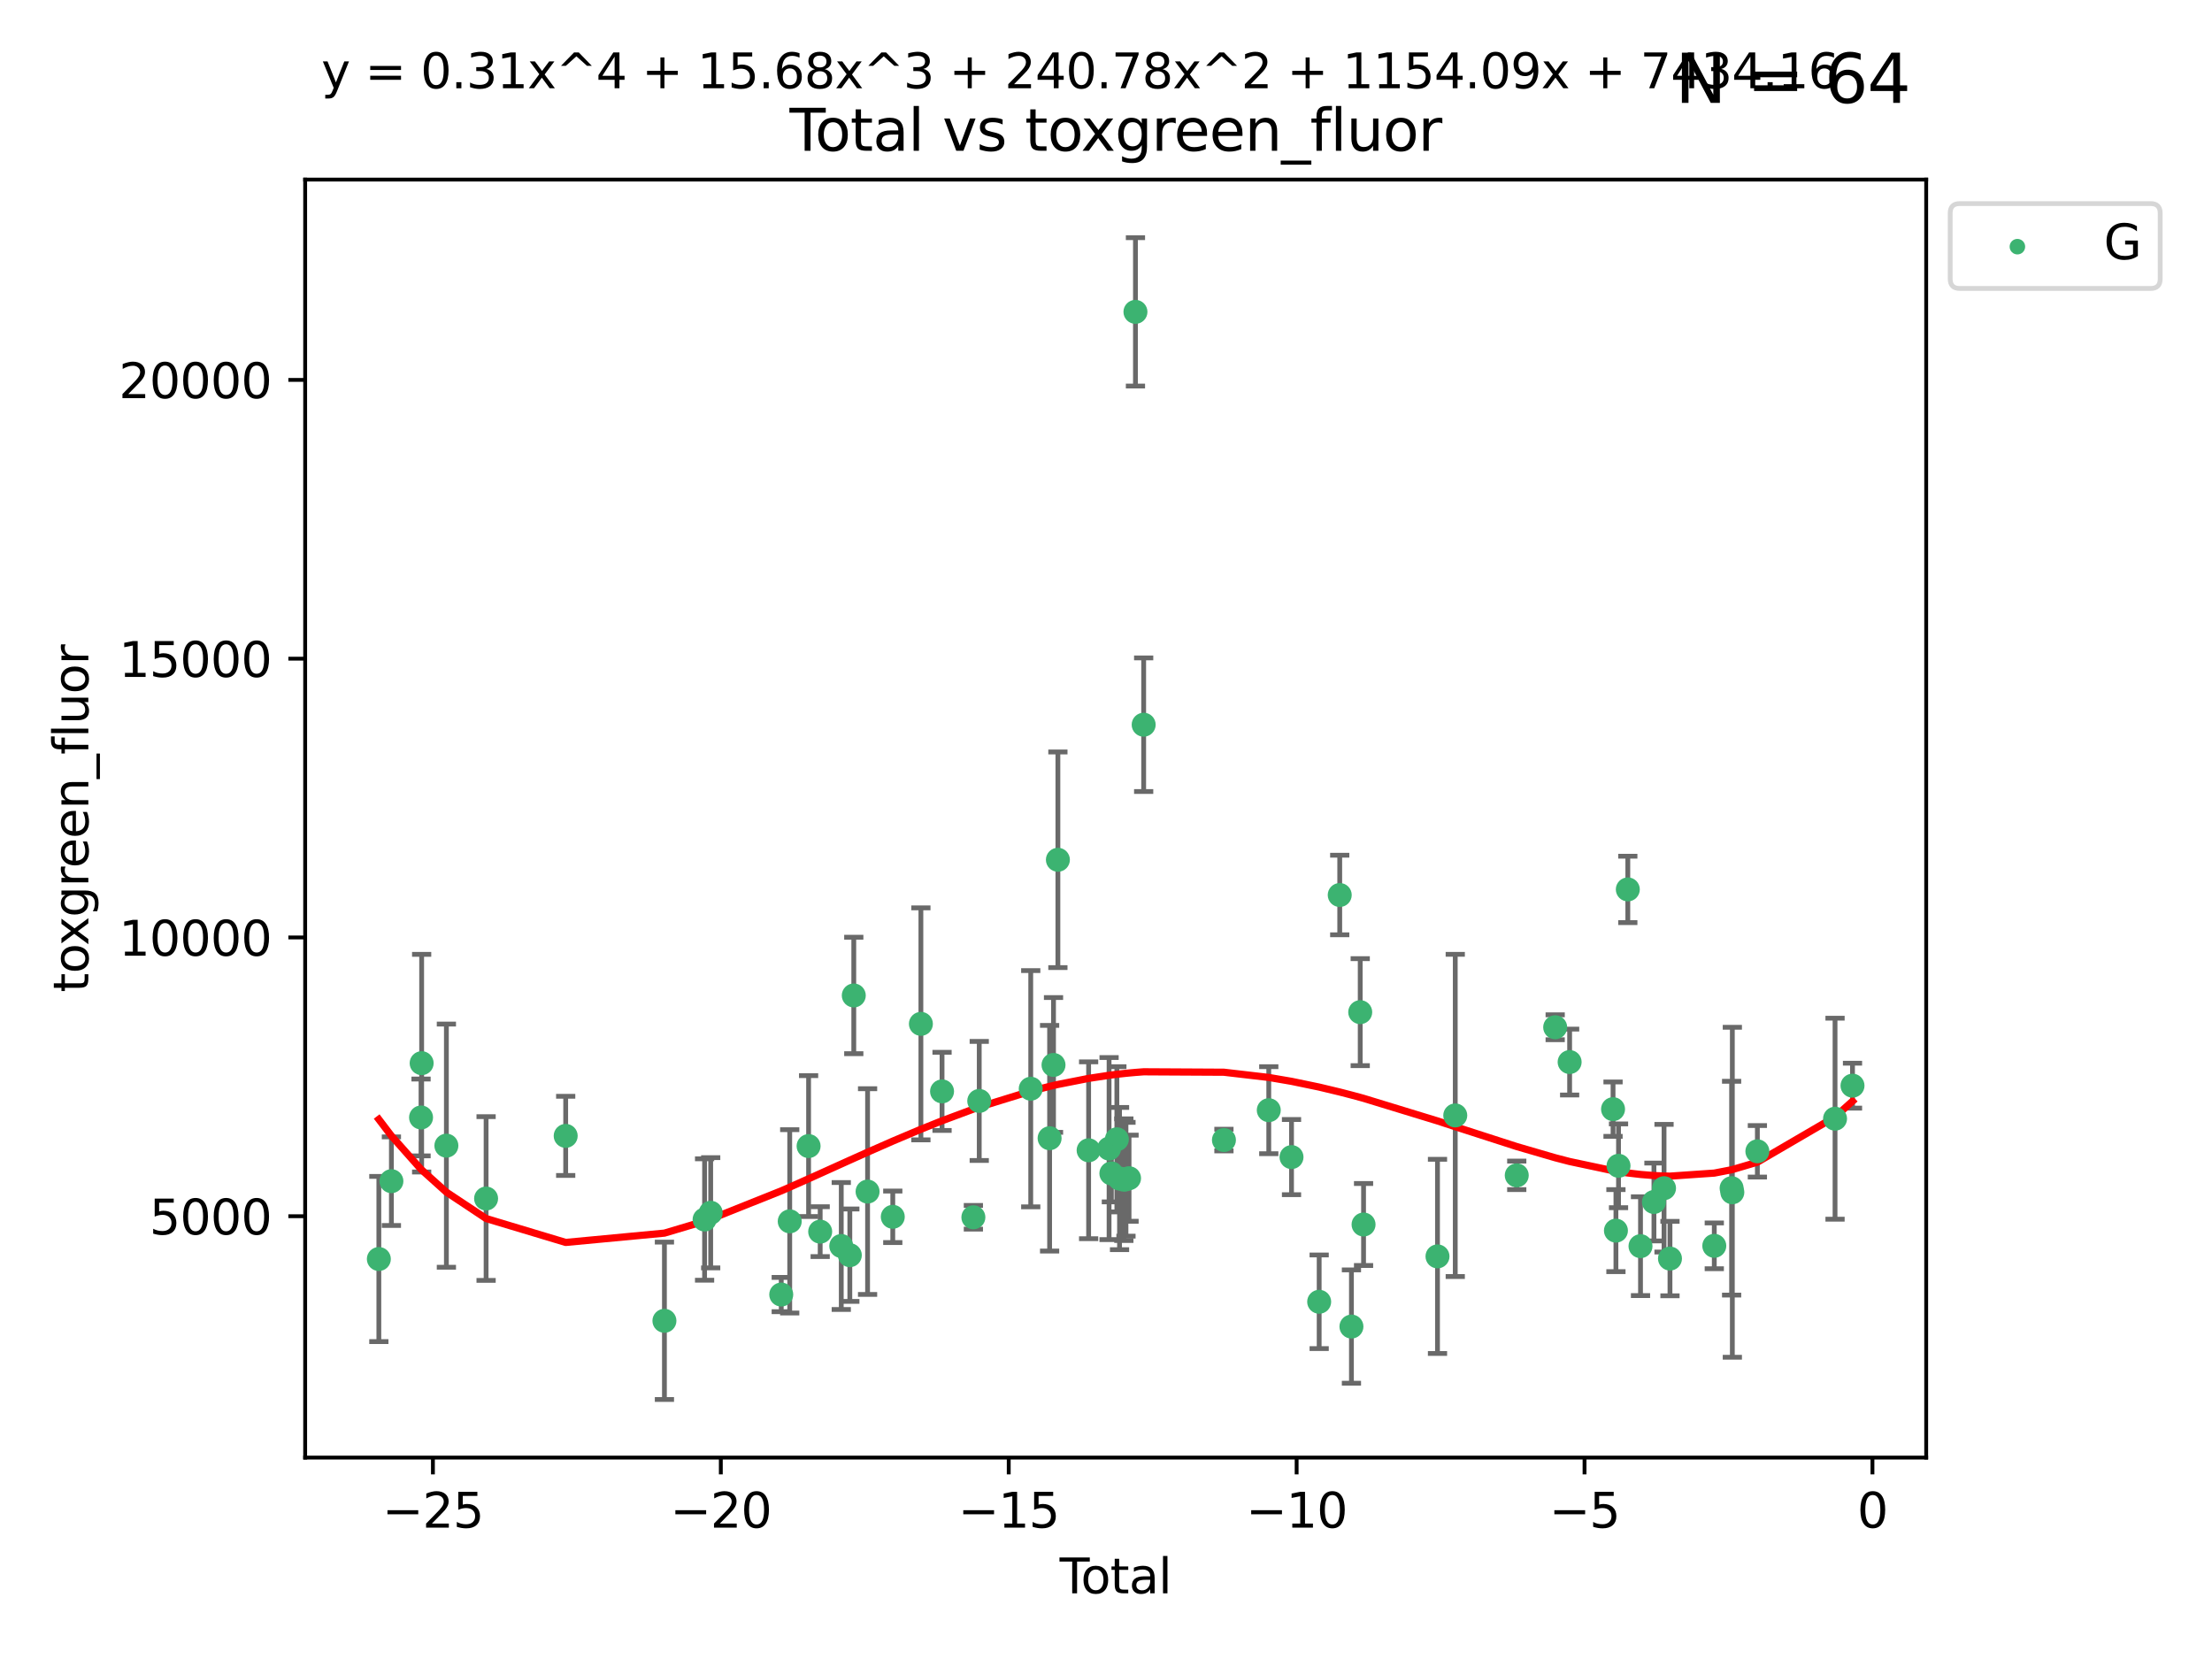 <?xml version="1.0" encoding="utf-8" standalone="no"?>
<!DOCTYPE svg PUBLIC "-//W3C//DTD SVG 1.1//EN"
  "http://www.w3.org/Graphics/SVG/1.1/DTD/svg11.dtd">
<svg xmlns:xlink="http://www.w3.org/1999/xlink" width="460.8pt" height="345.6pt" viewBox="0 0 460.8 345.6" xmlns="http://www.w3.org/2000/svg" version="1.1">
 <defs>
  <style type="text/css">*{stroke-linejoin: round; stroke-linecap: butt}</style>
 </defs>
 <g id="figure_1">
  <g id="patch_1">
   <path d="M 0 345.6 
L 460.8 345.6 
L 460.8 0 
L 0 0 
z
" style="fill: #ffffff"/>
  </g>
  <g id="axes_1">
   <g id="patch_2">
    <path d="M 63.571 303.64 
L 401.26 303.64 
L 401.26 37.411 
L 63.571 37.411 
z
" style="fill: #ffffff"/>
   </g>
   <g id="PathCollection_1">
    <defs>
     <path id="m72204c74e9" d="M 0 1.118 
C 0.297 1.118 0.581 1 0.791 0.791 
C 1 0.581 1.118 0.297 1.118 0 
C 1.118 -0.297 1 -0.581 0.791 -0.791 
C 0.581 -1 0.297 -1.118 0 -1.118 
C -0.297 -1.118 -0.581 -1 -0.791 -0.791 
C -1 -0.581 -1.118 -0.297 -1.118 0 
C -1.118 0.297 -1 0.581 -0.791 0.791 
C -0.581 1 -0.297 1.118 0 1.118 
z
" style="stroke: #3cb371"/>
    </defs>
    <g clip-path="url(#pb83f7b6098)">
     <use xlink:href="#m72204c74e9" x="78.921" y="262.275" style="fill: #3cb371; stroke: #3cb371"/>
     <use xlink:href="#m72204c74e9" x="81.536" y="246.059" style="fill: #3cb371; stroke: #3cb371"/>
     <use xlink:href="#m72204c74e9" x="87.712" y="232.789" style="fill: #3cb371; stroke: #3cb371"/>
     <use xlink:href="#m72204c74e9" x="87.837" y="221.478" style="fill: #3cb371; stroke: #3cb371"/>
     <use xlink:href="#m72204c74e9" x="92.99" y="238.659" style="fill: #3cb371; stroke: #3cb371"/>
     <use xlink:href="#m72204c74e9" x="101.262" y="249.676" style="fill: #3cb371; stroke: #3cb371"/>
     <use xlink:href="#m72204c74e9" x="117.843" y="236.625" style="fill: #3cb371; stroke: #3cb371"/>
     <use xlink:href="#m72204c74e9" x="138.412" y="275.148" style="fill: #3cb371; stroke: #3cb371"/>
     <use xlink:href="#m72204c74e9" x="146.778" y="254.048" style="fill: #3cb371; stroke: #3cb371"/>
     <use xlink:href="#m72204c74e9" x="148.05" y="252.641" style="fill: #3cb371; stroke: #3cb371"/>
     <use xlink:href="#m72204c74e9" x="162.747" y="269.678" style="fill: #3cb371; stroke: #3cb371"/>
     <use xlink:href="#m72204c74e9" x="164.514" y="254.428" style="fill: #3cb371; stroke: #3cb371"/>
     <use xlink:href="#m72204c74e9" x="168.445" y="238.748" style="fill: #3cb371; stroke: #3cb371"/>
     <use xlink:href="#m72204c74e9" x="170.859" y="256.574" style="fill: #3cb371; stroke: #3cb371"/>
     <use xlink:href="#m72204c74e9" x="175.251" y="259.566" style="fill: #3cb371; stroke: #3cb371"/>
     <use xlink:href="#m72204c74e9" x="177.034" y="261.478" style="fill: #3cb371; stroke: #3cb371"/>
     <use xlink:href="#m72204c74e9" x="177.858" y="207.373" style="fill: #3cb371; stroke: #3cb371"/>
     <use xlink:href="#m72204c74e9" x="180.732" y="248.227" style="fill: #3cb371; stroke: #3cb371"/>
     <use xlink:href="#m72204c74e9" x="185.982" y="253.484" style="fill: #3cb371; stroke: #3cb371"/>
     <use xlink:href="#m72204c74e9" x="191.84" y="213.288" style="fill: #3cb371; stroke: #3cb371"/>
     <use xlink:href="#m72204c74e9" x="196.246" y="227.355" style="fill: #3cb371; stroke: #3cb371"/>
     <use xlink:href="#m72204c74e9" x="202.772" y="253.586" style="fill: #3cb371; stroke: #3cb371"/>
     <use xlink:href="#m72204c74e9" x="203.995" y="229.346" style="fill: #3cb371; stroke: #3cb371"/>
     <use xlink:href="#m72204c74e9" x="214.722" y="226.801" style="fill: #3cb371; stroke: #3cb371"/>
     <use xlink:href="#m72204c74e9" x="218.653" y="237.114" style="fill: #3cb371; stroke: #3cb371"/>
     <use xlink:href="#m72204c74e9" x="219.467" y="221.848" style="fill: #3cb371; stroke: #3cb371"/>
     <use xlink:href="#m72204c74e9" x="220.379" y="179.107" style="fill: #3cb371; stroke: #3cb371"/>
     <use xlink:href="#m72204c74e9" x="226.78" y="239.626" style="fill: #3cb371; stroke: #3cb371"/>
     <use xlink:href="#m72204c74e9" x="231.041" y="239.271" style="fill: #3cb371; stroke: #3cb371"/>
     <use xlink:href="#m72204c74e9" x="231.519" y="244.445" style="fill: #3cb371; stroke: #3cb371"/>
     <use xlink:href="#m72204c74e9" x="232.663" y="237.336" style="fill: #3cb371; stroke: #3cb371"/>
     <use xlink:href="#m72204c74e9" x="233.22" y="245.516" style="fill: #3cb371; stroke: #3cb371"/>
     <use xlink:href="#m72204c74e9" x="234.118" y="245.747" style="fill: #3cb371; stroke: #3cb371"/>
     <use xlink:href="#m72204c74e9" x="234.56" y="245.659" style="fill: #3cb371; stroke: #3cb371"/>
     <use xlink:href="#m72204c74e9" x="235.201" y="245.441" style="fill: #3cb371; stroke: #3cb371"/>
     <use xlink:href="#m72204c74e9" x="236.535" y="64.967" style="fill: #3cb371; stroke: #3cb371"/>
     <use xlink:href="#m72204c74e9" x="238.247" y="150.97" style="fill: #3cb371; stroke: #3cb371"/>
     <use xlink:href="#m72204c74e9" x="254.968" y="237.492" style="fill: #3cb371; stroke: #3cb371"/>
     <use xlink:href="#m72204c74e9" x="264.308" y="231.271" style="fill: #3cb371; stroke: #3cb371"/>
     <use xlink:href="#m72204c74e9" x="269.046" y="241.044" style="fill: #3cb371; stroke: #3cb371"/>
     <use xlink:href="#m72204c74e9" x="274.807" y="271.184" style="fill: #3cb371; stroke: #3cb371"/>
     <use xlink:href="#m72204c74e9" x="279.09" y="186.447" style="fill: #3cb371; stroke: #3cb371"/>
     <use xlink:href="#m72204c74e9" x="281.529" y="276.348" style="fill: #3cb371; stroke: #3cb371"/>
     <use xlink:href="#m72204c74e9" x="283.359" y="210.849" style="fill: #3cb371; stroke: #3cb371"/>
     <use xlink:href="#m72204c74e9" x="284.054" y="255.088" style="fill: #3cb371; stroke: #3cb371"/>
     <use xlink:href="#m72204c74e9" x="299.457" y="261.727" style="fill: #3cb371; stroke: #3cb371"/>
     <use xlink:href="#m72204c74e9" x="303.157" y="232.364" style="fill: #3cb371; stroke: #3cb371"/>
     <use xlink:href="#m72204c74e9" x="315.967" y="244.846" style="fill: #3cb371; stroke: #3cb371"/>
     <use xlink:href="#m72204c74e9" x="323.973" y="213.997" style="fill: #3cb371; stroke: #3cb371"/>
     <use xlink:href="#m72204c74e9" x="326.983" y="221.245" style="fill: #3cb371; stroke: #3cb371"/>
     <use xlink:href="#m72204c74e9" x="336.027" y="231.055" style="fill: #3cb371; stroke: #3cb371"/>
     <use xlink:href="#m72204c74e9" x="336.628" y="256.363" style="fill: #3cb371; stroke: #3cb371"/>
     <use xlink:href="#m72204c74e9" x="337.168" y="242.857" style="fill: #3cb371; stroke: #3cb371"/>
     <use xlink:href="#m72204c74e9" x="339.103" y="185.281" style="fill: #3cb371; stroke: #3cb371"/>
     <use xlink:href="#m72204c74e9" x="341.748" y="259.599" style="fill: #3cb371; stroke: #3cb371"/>
     <use xlink:href="#m72204c74e9" x="344.547" y="250.396" style="fill: #3cb371; stroke: #3cb371"/>
     <use xlink:href="#m72204c74e9" x="346.649" y="247.523" style="fill: #3cb371; stroke: #3cb371"/>
     <use xlink:href="#m72204c74e9" x="347.887" y="262.184" style="fill: #3cb371; stroke: #3cb371"/>
     <use xlink:href="#m72204c74e9" x="357.117" y="259.531" style="fill: #3cb371; stroke: #3cb371"/>
     <use xlink:href="#m72204c74e9" x="360.727" y="247.521" style="fill: #3cb371; stroke: #3cb371"/>
     <use xlink:href="#m72204c74e9" x="360.878" y="248.374" style="fill: #3cb371; stroke: #3cb371"/>
     <use xlink:href="#m72204c74e9" x="366.094" y="239.839" style="fill: #3cb371; stroke: #3cb371"/>
     <use xlink:href="#m72204c74e9" x="382.273" y="233.046" style="fill: #3cb371; stroke: #3cb371"/>
     <use xlink:href="#m72204c74e9" x="385.911" y="226.164" style="fill: #3cb371; stroke: #3cb371"/>
    </g>
   </g>
   <g id="matplotlib.axis_1">
    <g id="xtick_1">
     <g id="line2d_1">
      <defs>
       <path id="m2185d78ae6" d="M 0 0 
L 0 3.5 
" style="stroke: #000000; stroke-width: 0.8"/>
      </defs>
      <g>
       <use xlink:href="#m2185d78ae6" x="90.184" y="303.64" style="stroke: #000000; stroke-width: 0.8"/>
      </g>
     </g>
     <g id="text_1">
      <!-- −25 -->
      <g transform="translate(79.632 318.238)scale(0.1 -0.1)">
       <defs>
        <path id="DejaVuSans-2212" d="M 678 2272 
L 4684 2272 
L 4684 1741 
L 678 1741 
L 678 2272 
z
" transform="scale(0.016)"/>
        <path id="DejaVuSans-32" d="M 1228 531 
L 3431 531 
L 3431 0 
L 469 0 
L 469 531 
Q 828 903 1448 1529 
Q 2069 2156 2228 2338 
Q 2531 2678 2651 2914 
Q 2772 3150 2772 3378 
Q 2772 3750 2511 3984 
Q 2250 4219 1831 4219 
Q 1534 4219 1204 4116 
Q 875 4013 500 3803 
L 500 4441 
Q 881 4594 1212 4672 
Q 1544 4750 1819 4750 
Q 2544 4750 2975 4387 
Q 3406 4025 3406 3419 
Q 3406 3131 3298 2873 
Q 3191 2616 2906 2266 
Q 2828 2175 2409 1742 
Q 1991 1309 1228 531 
z
" transform="scale(0.016)"/>
        <path id="DejaVuSans-35" d="M 691 4666 
L 3169 4666 
L 3169 4134 
L 1269 4134 
L 1269 2991 
Q 1406 3038 1543 3061 
Q 1681 3084 1819 3084 
Q 2600 3084 3056 2656 
Q 3513 2228 3513 1497 
Q 3513 744 3044 326 
Q 2575 -91 1722 -91 
Q 1428 -91 1123 -41 
Q 819 9 494 109 
L 494 744 
Q 775 591 1075 516 
Q 1375 441 1709 441 
Q 2250 441 2565 725 
Q 2881 1009 2881 1497 
Q 2881 1984 2565 2268 
Q 2250 2553 1709 2553 
Q 1456 2553 1204 2497 
Q 953 2441 691 2322 
L 691 4666 
z
" transform="scale(0.016)"/>
       </defs>
       <use xlink:href="#DejaVuSans-2212"/>
       <use xlink:href="#DejaVuSans-32" x="83.789"/>
       <use xlink:href="#DejaVuSans-35" x="147.412"/>
      </g>
     </g>
    </g>
    <g id="xtick_2">
     <g id="line2d_2">
      <g>
       <use xlink:href="#m2185d78ae6" x="150.16" y="303.64" style="stroke: #000000; stroke-width: 0.8"/>
      </g>
     </g>
     <g id="text_2">
      <!-- −20 -->
      <g transform="translate(139.608 318.238)scale(0.1 -0.1)">
       <defs>
        <path id="DejaVuSans-30" d="M 2034 4250 
Q 1547 4250 1301 3770 
Q 1056 3291 1056 2328 
Q 1056 1369 1301 889 
Q 1547 409 2034 409 
Q 2525 409 2770 889 
Q 3016 1369 3016 2328 
Q 3016 3291 2770 3770 
Q 2525 4250 2034 4250 
z
M 2034 4750 
Q 2819 4750 3233 4129 
Q 3647 3509 3647 2328 
Q 3647 1150 3233 529 
Q 2819 -91 2034 -91 
Q 1250 -91 836 529 
Q 422 1150 422 2328 
Q 422 3509 836 4129 
Q 1250 4750 2034 4750 
z
" transform="scale(0.016)"/>
       </defs>
       <use xlink:href="#DejaVuSans-2212"/>
       <use xlink:href="#DejaVuSans-32" x="83.789"/>
       <use xlink:href="#DejaVuSans-30" x="147.412"/>
      </g>
     </g>
    </g>
    <g id="xtick_3">
     <g id="line2d_3">
      <g>
       <use xlink:href="#m2185d78ae6" x="210.136" y="303.64" style="stroke: #000000; stroke-width: 0.8"/>
      </g>
     </g>
     <g id="text_3">
      <!-- −15 -->
      <g transform="translate(199.584 318.238)scale(0.1 -0.1)">
       <defs>
        <path id="DejaVuSans-31" d="M 794 531 
L 1825 531 
L 1825 4091 
L 703 3866 
L 703 4441 
L 1819 4666 
L 2450 4666 
L 2450 531 
L 3481 531 
L 3481 0 
L 794 0 
L 794 531 
z
" transform="scale(0.016)"/>
       </defs>
       <use xlink:href="#DejaVuSans-2212"/>
       <use xlink:href="#DejaVuSans-31" x="83.789"/>
       <use xlink:href="#DejaVuSans-35" x="147.412"/>
      </g>
     </g>
    </g>
    <g id="xtick_4">
     <g id="line2d_4">
      <g>
       <use xlink:href="#m2185d78ae6" x="270.112" y="303.64" style="stroke: #000000; stroke-width: 0.8"/>
      </g>
     </g>
     <g id="text_4">
      <!-- −10 -->
      <g transform="translate(259.56 318.238)scale(0.1 -0.1)">
       <use xlink:href="#DejaVuSans-2212"/>
       <use xlink:href="#DejaVuSans-31" x="83.789"/>
       <use xlink:href="#DejaVuSans-30" x="147.412"/>
      </g>
     </g>
    </g>
    <g id="xtick_5">
     <g id="line2d_5">
      <g>
       <use xlink:href="#m2185d78ae6" x="330.088" y="303.64" style="stroke: #000000; stroke-width: 0.8"/>
      </g>
     </g>
     <g id="text_5">
      <!-- −5 -->
      <g transform="translate(322.717 318.238)scale(0.1 -0.1)">
       <use xlink:href="#DejaVuSans-2212"/>
       <use xlink:href="#DejaVuSans-35" x="83.789"/>
      </g>
     </g>
    </g>
    <g id="xtick_6">
     <g id="line2d_6">
      <g>
       <use xlink:href="#m2185d78ae6" x="390.064" y="303.64" style="stroke: #000000; stroke-width: 0.8"/>
      </g>
     </g>
     <g id="text_6">
      <!-- 0 -->
      <g transform="translate(386.883 318.238)scale(0.1 -0.1)">
       <use xlink:href="#DejaVuSans-30"/>
      </g>
     </g>
    </g>
    <g id="text_7">
     <!-- Total -->
     <g transform="translate(220.739 331.917)scale(0.1 -0.1)">
      <defs>
       <path id="DejaVuSans-54" d="M -19 4666 
L 3928 4666 
L 3928 4134 
L 2272 4134 
L 2272 0 
L 1638 0 
L 1638 4134 
L -19 4134 
L -19 4666 
z
" transform="scale(0.016)"/>
       <path id="DejaVuSans-6f" d="M 1959 3097 
Q 1497 3097 1228 2736 
Q 959 2375 959 1747 
Q 959 1119 1226 758 
Q 1494 397 1959 397 
Q 2419 397 2687 759 
Q 2956 1122 2956 1747 
Q 2956 2369 2687 2733 
Q 2419 3097 1959 3097 
z
M 1959 3584 
Q 2709 3584 3137 3096 
Q 3566 2609 3566 1747 
Q 3566 888 3137 398 
Q 2709 -91 1959 -91 
Q 1206 -91 779 398 
Q 353 888 353 1747 
Q 353 2609 779 3096 
Q 1206 3584 1959 3584 
z
" transform="scale(0.016)"/>
       <path id="DejaVuSans-74" d="M 1172 4494 
L 1172 3500 
L 2356 3500 
L 2356 3053 
L 1172 3053 
L 1172 1153 
Q 1172 725 1289 603 
Q 1406 481 1766 481 
L 2356 481 
L 2356 0 
L 1766 0 
Q 1100 0 847 248 
Q 594 497 594 1153 
L 594 3053 
L 172 3053 
L 172 3500 
L 594 3500 
L 594 4494 
L 1172 4494 
z
" transform="scale(0.016)"/>
       <path id="DejaVuSans-61" d="M 2194 1759 
Q 1497 1759 1228 1600 
Q 959 1441 959 1056 
Q 959 750 1161 570 
Q 1363 391 1709 391 
Q 2188 391 2477 730 
Q 2766 1069 2766 1631 
L 2766 1759 
L 2194 1759 
z
M 3341 1997 
L 3341 0 
L 2766 0 
L 2766 531 
Q 2569 213 2275 61 
Q 1981 -91 1556 -91 
Q 1019 -91 701 211 
Q 384 513 384 1019 
Q 384 1609 779 1909 
Q 1175 2209 1959 2209 
L 2766 2209 
L 2766 2266 
Q 2766 2663 2505 2880 
Q 2244 3097 1772 3097 
Q 1472 3097 1187 3025 
Q 903 2953 641 2809 
L 641 3341 
Q 956 3463 1253 3523 
Q 1550 3584 1831 3584 
Q 2591 3584 2966 3190 
Q 3341 2797 3341 1997 
z
" transform="scale(0.016)"/>
       <path id="DejaVuSans-6c" d="M 603 4863 
L 1178 4863 
L 1178 0 
L 603 0 
L 603 4863 
z
" transform="scale(0.016)"/>
      </defs>
      <use xlink:href="#DejaVuSans-54"/>
      <use xlink:href="#DejaVuSans-6f" x="44.084"/>
      <use xlink:href="#DejaVuSans-74" x="105.266"/>
      <use xlink:href="#DejaVuSans-61" x="144.475"/>
      <use xlink:href="#DejaVuSans-6c" x="205.754"/>
     </g>
    </g>
   </g>
   <g id="matplotlib.axis_2">
    <g id="ytick_1">
     <g id="line2d_7">
      <defs>
       <path id="me6506e21ba" d="M 0 0 
L -3.5 0 
" style="stroke: #000000; stroke-width: 0.8"/>
      </defs>
      <g>
       <use xlink:href="#me6506e21ba" x="63.571" y="253.36" style="stroke: #000000; stroke-width: 0.8"/>
      </g>
     </g>
     <g id="text_8">
      <!-- 5000 -->
      <g transform="translate(31.121 257.159)scale(0.1 -0.1)">
       <use xlink:href="#DejaVuSans-35"/>
       <use xlink:href="#DejaVuSans-30" x="63.623"/>
       <use xlink:href="#DejaVuSans-30" x="127.246"/>
       <use xlink:href="#DejaVuSans-30" x="190.869"/>
      </g>
     </g>
    </g>
    <g id="ytick_2">
     <g id="line2d_8">
      <g>
       <use xlink:href="#me6506e21ba" x="63.571" y="195.287" style="stroke: #000000; stroke-width: 0.8"/>
      </g>
     </g>
     <g id="text_9">
      <!-- 10000 -->
      <g transform="translate(24.759 199.086)scale(0.1 -0.1)">
       <use xlink:href="#DejaVuSans-31"/>
       <use xlink:href="#DejaVuSans-30" x="63.623"/>
       <use xlink:href="#DejaVuSans-30" x="127.246"/>
       <use xlink:href="#DejaVuSans-30" x="190.869"/>
       <use xlink:href="#DejaVuSans-30" x="254.492"/>
      </g>
     </g>
    </g>
    <g id="ytick_3">
     <g id="line2d_9">
      <g>
       <use xlink:href="#me6506e21ba" x="63.571" y="137.214" style="stroke: #000000; stroke-width: 0.8"/>
      </g>
     </g>
     <g id="text_10">
      <!-- 15000 -->
      <g transform="translate(24.759 141.014)scale(0.1 -0.1)">
       <use xlink:href="#DejaVuSans-31"/>
       <use xlink:href="#DejaVuSans-35" x="63.623"/>
       <use xlink:href="#DejaVuSans-30" x="127.246"/>
       <use xlink:href="#DejaVuSans-30" x="190.869"/>
       <use xlink:href="#DejaVuSans-30" x="254.492"/>
      </g>
     </g>
    </g>
    <g id="ytick_4">
     <g id="line2d_10">
      <g>
       <use xlink:href="#me6506e21ba" x="63.571" y="79.142" style="stroke: #000000; stroke-width: 0.8"/>
      </g>
     </g>
     <g id="text_11">
      <!-- 20000 -->
      <g transform="translate(24.759 82.941)scale(0.1 -0.1)">
       <use xlink:href="#DejaVuSans-32"/>
       <use xlink:href="#DejaVuSans-30" x="63.623"/>
       <use xlink:href="#DejaVuSans-30" x="127.246"/>
       <use xlink:href="#DejaVuSans-30" x="190.869"/>
       <use xlink:href="#DejaVuSans-30" x="254.492"/>
      </g>
     </g>
    </g>
    <g id="text_12">
     <!-- toxgreen_fluor -->
     <g transform="translate(18.401 206.72)rotate(-90)scale(0.1 -0.1)">
      <defs>
       <path id="DejaVuSans-78" d="M 3513 3500 
L 2247 1797 
L 3578 0 
L 2900 0 
L 1881 1375 
L 863 0 
L 184 0 
L 1544 1831 
L 300 3500 
L 978 3500 
L 1906 2253 
L 2834 3500 
L 3513 3500 
z
" transform="scale(0.016)"/>
       <path id="DejaVuSans-67" d="M 2906 1791 
Q 2906 2416 2648 2759 
Q 2391 3103 1925 3103 
Q 1463 3103 1205 2759 
Q 947 2416 947 1791 
Q 947 1169 1205 825 
Q 1463 481 1925 481 
Q 2391 481 2648 825 
Q 2906 1169 2906 1791 
z
M 3481 434 
Q 3481 -459 3084 -895 
Q 2688 -1331 1869 -1331 
Q 1566 -1331 1297 -1286 
Q 1028 -1241 775 -1147 
L 775 -588 
Q 1028 -725 1275 -790 
Q 1522 -856 1778 -856 
Q 2344 -856 2625 -561 
Q 2906 -266 2906 331 
L 2906 616 
Q 2728 306 2450 153 
Q 2172 0 1784 0 
Q 1141 0 747 490 
Q 353 981 353 1791 
Q 353 2603 747 3093 
Q 1141 3584 1784 3584 
Q 2172 3584 2450 3431 
Q 2728 3278 2906 2969 
L 2906 3500 
L 3481 3500 
L 3481 434 
z
" transform="scale(0.016)"/>
       <path id="DejaVuSans-72" d="M 2631 2963 
Q 2534 3019 2420 3045 
Q 2306 3072 2169 3072 
Q 1681 3072 1420 2755 
Q 1159 2438 1159 1844 
L 1159 0 
L 581 0 
L 581 3500 
L 1159 3500 
L 1159 2956 
Q 1341 3275 1631 3429 
Q 1922 3584 2338 3584 
Q 2397 3584 2469 3576 
Q 2541 3569 2628 3553 
L 2631 2963 
z
" transform="scale(0.016)"/>
       <path id="DejaVuSans-65" d="M 3597 1894 
L 3597 1613 
L 953 1613 
Q 991 1019 1311 708 
Q 1631 397 2203 397 
Q 2534 397 2845 478 
Q 3156 559 3463 722 
L 3463 178 
Q 3153 47 2828 -22 
Q 2503 -91 2169 -91 
Q 1331 -91 842 396 
Q 353 884 353 1716 
Q 353 2575 817 3079 
Q 1281 3584 2069 3584 
Q 2775 3584 3186 3129 
Q 3597 2675 3597 1894 
z
M 3022 2063 
Q 3016 2534 2758 2815 
Q 2500 3097 2075 3097 
Q 1594 3097 1305 2825 
Q 1016 2553 972 2059 
L 3022 2063 
z
" transform="scale(0.016)"/>
       <path id="DejaVuSans-6e" d="M 3513 2113 
L 3513 0 
L 2938 0 
L 2938 2094 
Q 2938 2591 2744 2837 
Q 2550 3084 2163 3084 
Q 1697 3084 1428 2787 
Q 1159 2491 1159 1978 
L 1159 0 
L 581 0 
L 581 3500 
L 1159 3500 
L 1159 2956 
Q 1366 3272 1645 3428 
Q 1925 3584 2291 3584 
Q 2894 3584 3203 3211 
Q 3513 2838 3513 2113 
z
" transform="scale(0.016)"/>
       <path id="DejaVuSans-5f" d="M 3263 -1063 
L 3263 -1509 
L -63 -1509 
L -63 -1063 
L 3263 -1063 
z
" transform="scale(0.016)"/>
       <path id="DejaVuSans-66" d="M 2375 4863 
L 2375 4384 
L 1825 4384 
Q 1516 4384 1395 4259 
Q 1275 4134 1275 3809 
L 1275 3500 
L 2222 3500 
L 2222 3053 
L 1275 3053 
L 1275 0 
L 697 0 
L 697 3053 
L 147 3053 
L 147 3500 
L 697 3500 
L 697 3744 
Q 697 4328 969 4595 
Q 1241 4863 1831 4863 
L 2375 4863 
z
" transform="scale(0.016)"/>
       <path id="DejaVuSans-75" d="M 544 1381 
L 544 3500 
L 1119 3500 
L 1119 1403 
Q 1119 906 1312 657 
Q 1506 409 1894 409 
Q 2359 409 2629 706 
Q 2900 1003 2900 1516 
L 2900 3500 
L 3475 3500 
L 3475 0 
L 2900 0 
L 2900 538 
Q 2691 219 2414 64 
Q 2138 -91 1772 -91 
Q 1169 -91 856 284 
Q 544 659 544 1381 
z
M 1991 3584 
L 1991 3584 
z
" transform="scale(0.016)"/>
      </defs>
      <use xlink:href="#DejaVuSans-74"/>
      <use xlink:href="#DejaVuSans-6f" x="39.209"/>
      <use xlink:href="#DejaVuSans-78" x="97.266"/>
      <use xlink:href="#DejaVuSans-67" x="156.445"/>
      <use xlink:href="#DejaVuSans-72" x="219.922"/>
      <use xlink:href="#DejaVuSans-65" x="258.785"/>
      <use xlink:href="#DejaVuSans-65" x="320.309"/>
      <use xlink:href="#DejaVuSans-6e" x="381.832"/>
      <use xlink:href="#DejaVuSans-5f" x="445.211"/>
      <use xlink:href="#DejaVuSans-66" x="495.211"/>
      <use xlink:href="#DejaVuSans-6c" x="530.416"/>
      <use xlink:href="#DejaVuSans-75" x="558.199"/>
      <use xlink:href="#DejaVuSans-6f" x="621.578"/>
      <use xlink:href="#DejaVuSans-72" x="682.76"/>
     </g>
    </g>
   </g>
   <g id="LineCollection_1">
    <path d="M 78.921 279.48 
L 78.921 245.069 
" clip-path="url(#pb83f7b6098)" style="fill: none; stroke: #696969"/>
    <path d="M 81.536 255.286 
L 81.536 236.832 
" clip-path="url(#pb83f7b6098)" style="fill: none; stroke: #696969"/>
    <path d="M 87.712 240.792 
L 87.712 224.785 
" clip-path="url(#pb83f7b6098)" style="fill: none; stroke: #696969"/>
    <path d="M 87.837 244.149 
L 87.837 198.806 
" clip-path="url(#pb83f7b6098)" style="fill: none; stroke: #696969"/>
    <path d="M 92.99 263.987 
L 92.99 213.332 
" clip-path="url(#pb83f7b6098)" style="fill: none; stroke: #696969"/>
    <path d="M 101.262 266.733 
L 101.262 232.618 
" clip-path="url(#pb83f7b6098)" style="fill: none; stroke: #696969"/>
    <path d="M 117.843 244.87 
L 117.843 228.381 
" clip-path="url(#pb83f7b6098)" style="fill: none; stroke: #696969"/>
    <path d="M 138.412 291.539 
L 138.412 258.758 
" clip-path="url(#pb83f7b6098)" style="fill: none; stroke: #696969"/>
    <path d="M 146.778 266.69 
L 146.778 241.405 
" clip-path="url(#pb83f7b6098)" style="fill: none; stroke: #696969"/>
    <path d="M 148.05 264.126 
L 148.05 241.156 
" clip-path="url(#pb83f7b6098)" style="fill: none; stroke: #696969"/>
    <path d="M 162.747 273.247 
L 162.747 266.109 
" clip-path="url(#pb83f7b6098)" style="fill: none; stroke: #696969"/>
    <path d="M 164.514 273.524 
L 164.514 235.332 
" clip-path="url(#pb83f7b6098)" style="fill: none; stroke: #696969"/>
    <path d="M 168.445 253.422 
L 168.445 224.074 
" clip-path="url(#pb83f7b6098)" style="fill: none; stroke: #696969"/>
    <path d="M 170.859 261.766 
L 170.859 251.381 
" clip-path="url(#pb83f7b6098)" style="fill: none; stroke: #696969"/>
    <path d="M 175.251 272.787 
L 175.251 246.345 
" clip-path="url(#pb83f7b6098)" style="fill: none; stroke: #696969"/>
    <path d="M 177.034 271.103 
L 177.034 251.854 
" clip-path="url(#pb83f7b6098)" style="fill: none; stroke: #696969"/>
    <path d="M 177.858 219.501 
L 177.858 195.245 
" clip-path="url(#pb83f7b6098)" style="fill: none; stroke: #696969"/>
    <path d="M 180.732 269.655 
L 180.732 226.8 
" clip-path="url(#pb83f7b6098)" style="fill: none; stroke: #696969"/>
    <path d="M 185.982 258.847 
L 185.982 248.121 
" clip-path="url(#pb83f7b6098)" style="fill: none; stroke: #696969"/>
    <path d="M 191.84 237.453 
L 191.84 189.124 
" clip-path="url(#pb83f7b6098)" style="fill: none; stroke: #696969"/>
    <path d="M 196.246 235.496 
L 196.246 219.213 
" clip-path="url(#pb83f7b6098)" style="fill: none; stroke: #696969"/>
    <path d="M 202.772 256.053 
L 202.772 251.119 
" clip-path="url(#pb83f7b6098)" style="fill: none; stroke: #696969"/>
    <path d="M 203.995 241.748 
L 203.995 216.944 
" clip-path="url(#pb83f7b6098)" style="fill: none; stroke: #696969"/>
    <path d="M 214.722 251.409 
L 214.722 202.193 
" clip-path="url(#pb83f7b6098)" style="fill: none; stroke: #696969"/>
    <path d="M 218.653 260.618 
L 218.653 213.61 
" clip-path="url(#pb83f7b6098)" style="fill: none; stroke: #696969"/>
    <path d="M 219.467 235.889 
L 219.467 207.808 
" clip-path="url(#pb83f7b6098)" style="fill: none; stroke: #696969"/>
    <path d="M 220.379 201.565 
L 220.379 156.648 
" clip-path="url(#pb83f7b6098)" style="fill: none; stroke: #696969"/>
    <path d="M 226.78 258.046 
L 226.78 221.206 
" clip-path="url(#pb83f7b6098)" style="fill: none; stroke: #696969"/>
    <path d="M 231.041 258.233 
L 231.041 220.309 
" clip-path="url(#pb83f7b6098)" style="fill: none; stroke: #696969"/>
    <path d="M 231.519 250.373 
L 231.519 238.518 
" clip-path="url(#pb83f7b6098)" style="fill: none; stroke: #696969"/>
    <path d="M 232.663 252.46 
L 232.663 222.212 
" clip-path="url(#pb83f7b6098)" style="fill: none; stroke: #696969"/>
    <path d="M 233.22 260.33 
L 233.22 230.703 
" clip-path="url(#pb83f7b6098)" style="fill: none; stroke: #696969"/>
    <path d="M 234.118 258.42 
L 234.118 233.075 
" clip-path="url(#pb83f7b6098)" style="fill: none; stroke: #696969"/>
    <path d="M 234.56 257.517 
L 234.56 233.802 
" clip-path="url(#pb83f7b6098)" style="fill: none; stroke: #696969"/>
    <path d="M 235.201 254.412 
L 235.201 236.471 
" clip-path="url(#pb83f7b6098)" style="fill: none; stroke: #696969"/>
    <path d="M 236.535 80.422 
L 236.535 49.513 
" clip-path="url(#pb83f7b6098)" style="fill: none; stroke: #696969"/>
    <path d="M 238.247 164.888 
L 238.247 137.052 
" clip-path="url(#pb83f7b6098)" style="fill: none; stroke: #696969"/>
    <path d="M 254.968 239.749 
L 254.968 235.235 
" clip-path="url(#pb83f7b6098)" style="fill: none; stroke: #696969"/>
    <path d="M 264.308 240.335 
L 264.308 222.207 
" clip-path="url(#pb83f7b6098)" style="fill: none; stroke: #696969"/>
    <path d="M 269.046 248.874 
L 269.046 233.214 
" clip-path="url(#pb83f7b6098)" style="fill: none; stroke: #696969"/>
    <path d="M 274.807 280.938 
L 274.807 261.43 
" clip-path="url(#pb83f7b6098)" style="fill: none; stroke: #696969"/>
    <path d="M 279.09 194.737 
L 279.09 178.158 
" clip-path="url(#pb83f7b6098)" style="fill: none; stroke: #696969"/>
    <path d="M 281.529 288.149 
L 281.529 264.546 
" clip-path="url(#pb83f7b6098)" style="fill: none; stroke: #696969"/>
    <path d="M 283.359 221.994 
L 283.359 199.704 
" clip-path="url(#pb83f7b6098)" style="fill: none; stroke: #696969"/>
    <path d="M 284.054 263.627 
L 284.054 246.548 
" clip-path="url(#pb83f7b6098)" style="fill: none; stroke: #696969"/>
    <path d="M 299.457 281.953 
L 299.457 241.502 
" clip-path="url(#pb83f7b6098)" style="fill: none; stroke: #696969"/>
    <path d="M 303.157 265.924 
L 303.157 198.804 
" clip-path="url(#pb83f7b6098)" style="fill: none; stroke: #696969"/>
    <path d="M 315.967 247.818 
L 315.967 241.875 
" clip-path="url(#pb83f7b6098)" style="fill: none; stroke: #696969"/>
    <path d="M 323.973 216.593 
L 323.973 211.402 
" clip-path="url(#pb83f7b6098)" style="fill: none; stroke: #696969"/>
    <path d="M 326.983 228.109 
L 326.983 214.382 
" clip-path="url(#pb83f7b6098)" style="fill: none; stroke: #696969"/>
    <path d="M 336.027 236.719 
L 336.027 225.392 
" clip-path="url(#pb83f7b6098)" style="fill: none; stroke: #696969"/>
    <path d="M 336.628 264.905 
L 336.628 247.82 
" clip-path="url(#pb83f7b6098)" style="fill: none; stroke: #696969"/>
    <path d="M 337.168 251.584 
L 337.168 234.131 
" clip-path="url(#pb83f7b6098)" style="fill: none; stroke: #696969"/>
    <path d="M 339.103 192.197 
L 339.103 178.366 
" clip-path="url(#pb83f7b6098)" style="fill: none; stroke: #696969"/>
    <path d="M 341.748 269.895 
L 341.748 249.303 
" clip-path="url(#pb83f7b6098)" style="fill: none; stroke: #696969"/>
    <path d="M 344.547 258.505 
L 344.547 242.287 
" clip-path="url(#pb83f7b6098)" style="fill: none; stroke: #696969"/>
    <path d="M 346.649 260.821 
L 346.649 234.225 
" clip-path="url(#pb83f7b6098)" style="fill: none; stroke: #696969"/>
    <path d="M 347.887 269.935 
L 347.887 254.432 
" clip-path="url(#pb83f7b6098)" style="fill: none; stroke: #696969"/>
    <path d="M 357.117 264.298 
L 357.117 254.764 
" clip-path="url(#pb83f7b6098)" style="fill: none; stroke: #696969"/>
    <path d="M 360.727 269.792 
L 360.727 225.25 
" clip-path="url(#pb83f7b6098)" style="fill: none; stroke: #696969"/>
    <path d="M 360.878 282.744 
L 360.878 214.005 
" clip-path="url(#pb83f7b6098)" style="fill: none; stroke: #696969"/>
    <path d="M 366.094 245.204 
L 366.094 234.475 
" clip-path="url(#pb83f7b6098)" style="fill: none; stroke: #696969"/>
    <path d="M 382.273 253.979 
L 382.273 212.113 
" clip-path="url(#pb83f7b6098)" style="fill: none; stroke: #696969"/>
    <path d="M 385.911 230.841 
L 385.911 221.487 
" clip-path="url(#pb83f7b6098)" style="fill: none; stroke: #696969"/>
   </g>
   <g id="line2d_11">
    <defs>
     <path id="m688d0aab4b" d="M 2 0 
L -2 -0 
" style="stroke: #696969"/>
    </defs>
    <g clip-path="url(#pb83f7b6098)">
     <use xlink:href="#m688d0aab4b" x="78.921" y="279.48" style="fill: #696969; stroke: #696969"/>
     <use xlink:href="#m688d0aab4b" x="81.536" y="255.286" style="fill: #696969; stroke: #696969"/>
     <use xlink:href="#m688d0aab4b" x="87.712" y="240.792" style="fill: #696969; stroke: #696969"/>
     <use xlink:href="#m688d0aab4b" x="87.837" y="244.149" style="fill: #696969; stroke: #696969"/>
     <use xlink:href="#m688d0aab4b" x="92.99" y="263.987" style="fill: #696969; stroke: #696969"/>
     <use xlink:href="#m688d0aab4b" x="101.262" y="266.733" style="fill: #696969; stroke: #696969"/>
     <use xlink:href="#m688d0aab4b" x="117.843" y="244.87" style="fill: #696969; stroke: #696969"/>
     <use xlink:href="#m688d0aab4b" x="138.412" y="291.539" style="fill: #696969; stroke: #696969"/>
     <use xlink:href="#m688d0aab4b" x="146.778" y="266.69" style="fill: #696969; stroke: #696969"/>
     <use xlink:href="#m688d0aab4b" x="148.05" y="264.126" style="fill: #696969; stroke: #696969"/>
     <use xlink:href="#m688d0aab4b" x="162.747" y="273.247" style="fill: #696969; stroke: #696969"/>
     <use xlink:href="#m688d0aab4b" x="164.514" y="273.524" style="fill: #696969; stroke: #696969"/>
     <use xlink:href="#m688d0aab4b" x="168.445" y="253.422" style="fill: #696969; stroke: #696969"/>
     <use xlink:href="#m688d0aab4b" x="170.859" y="261.766" style="fill: #696969; stroke: #696969"/>
     <use xlink:href="#m688d0aab4b" x="175.251" y="272.787" style="fill: #696969; stroke: #696969"/>
     <use xlink:href="#m688d0aab4b" x="177.034" y="271.103" style="fill: #696969; stroke: #696969"/>
     <use xlink:href="#m688d0aab4b" x="177.858" y="219.501" style="fill: #696969; stroke: #696969"/>
     <use xlink:href="#m688d0aab4b" x="180.732" y="269.655" style="fill: #696969; stroke: #696969"/>
     <use xlink:href="#m688d0aab4b" x="185.982" y="258.847" style="fill: #696969; stroke: #696969"/>
     <use xlink:href="#m688d0aab4b" x="191.84" y="237.453" style="fill: #696969; stroke: #696969"/>
     <use xlink:href="#m688d0aab4b" x="196.246" y="235.496" style="fill: #696969; stroke: #696969"/>
     <use xlink:href="#m688d0aab4b" x="202.772" y="256.053" style="fill: #696969; stroke: #696969"/>
     <use xlink:href="#m688d0aab4b" x="203.995" y="241.748" style="fill: #696969; stroke: #696969"/>
     <use xlink:href="#m688d0aab4b" x="214.722" y="251.409" style="fill: #696969; stroke: #696969"/>
     <use xlink:href="#m688d0aab4b" x="218.653" y="260.618" style="fill: #696969; stroke: #696969"/>
     <use xlink:href="#m688d0aab4b" x="219.467" y="235.889" style="fill: #696969; stroke: #696969"/>
     <use xlink:href="#m688d0aab4b" x="220.379" y="201.565" style="fill: #696969; stroke: #696969"/>
     <use xlink:href="#m688d0aab4b" x="226.78" y="258.046" style="fill: #696969; stroke: #696969"/>
     <use xlink:href="#m688d0aab4b" x="231.041" y="258.233" style="fill: #696969; stroke: #696969"/>
     <use xlink:href="#m688d0aab4b" x="231.519" y="250.373" style="fill: #696969; stroke: #696969"/>
     <use xlink:href="#m688d0aab4b" x="232.663" y="252.46" style="fill: #696969; stroke: #696969"/>
     <use xlink:href="#m688d0aab4b" x="233.22" y="260.33" style="fill: #696969; stroke: #696969"/>
     <use xlink:href="#m688d0aab4b" x="234.118" y="258.42" style="fill: #696969; stroke: #696969"/>
     <use xlink:href="#m688d0aab4b" x="234.56" y="257.517" style="fill: #696969; stroke: #696969"/>
     <use xlink:href="#m688d0aab4b" x="235.201" y="254.412" style="fill: #696969; stroke: #696969"/>
     <use xlink:href="#m688d0aab4b" x="236.535" y="80.422" style="fill: #696969; stroke: #696969"/>
     <use xlink:href="#m688d0aab4b" x="238.247" y="164.888" style="fill: #696969; stroke: #696969"/>
     <use xlink:href="#m688d0aab4b" x="254.968" y="239.749" style="fill: #696969; stroke: #696969"/>
     <use xlink:href="#m688d0aab4b" x="264.308" y="240.335" style="fill: #696969; stroke: #696969"/>
     <use xlink:href="#m688d0aab4b" x="269.046" y="248.874" style="fill: #696969; stroke: #696969"/>
     <use xlink:href="#m688d0aab4b" x="274.807" y="280.938" style="fill: #696969; stroke: #696969"/>
     <use xlink:href="#m688d0aab4b" x="279.09" y="194.737" style="fill: #696969; stroke: #696969"/>
     <use xlink:href="#m688d0aab4b" x="281.529" y="288.149" style="fill: #696969; stroke: #696969"/>
     <use xlink:href="#m688d0aab4b" x="283.359" y="221.994" style="fill: #696969; stroke: #696969"/>
     <use xlink:href="#m688d0aab4b" x="284.054" y="263.627" style="fill: #696969; stroke: #696969"/>
     <use xlink:href="#m688d0aab4b" x="299.457" y="281.953" style="fill: #696969; stroke: #696969"/>
     <use xlink:href="#m688d0aab4b" x="303.157" y="265.924" style="fill: #696969; stroke: #696969"/>
     <use xlink:href="#m688d0aab4b" x="315.967" y="247.818" style="fill: #696969; stroke: #696969"/>
     <use xlink:href="#m688d0aab4b" x="323.973" y="216.593" style="fill: #696969; stroke: #696969"/>
     <use xlink:href="#m688d0aab4b" x="326.983" y="228.109" style="fill: #696969; stroke: #696969"/>
     <use xlink:href="#m688d0aab4b" x="336.027" y="236.719" style="fill: #696969; stroke: #696969"/>
     <use xlink:href="#m688d0aab4b" x="336.628" y="264.905" style="fill: #696969; stroke: #696969"/>
     <use xlink:href="#m688d0aab4b" x="337.168" y="251.584" style="fill: #696969; stroke: #696969"/>
     <use xlink:href="#m688d0aab4b" x="339.103" y="192.197" style="fill: #696969; stroke: #696969"/>
     <use xlink:href="#m688d0aab4b" x="341.748" y="269.895" style="fill: #696969; stroke: #696969"/>
     <use xlink:href="#m688d0aab4b" x="344.547" y="258.505" style="fill: #696969; stroke: #696969"/>
     <use xlink:href="#m688d0aab4b" x="346.649" y="260.821" style="fill: #696969; stroke: #696969"/>
     <use xlink:href="#m688d0aab4b" x="347.887" y="269.935" style="fill: #696969; stroke: #696969"/>
     <use xlink:href="#m688d0aab4b" x="357.117" y="264.298" style="fill: #696969; stroke: #696969"/>
     <use xlink:href="#m688d0aab4b" x="360.727" y="269.792" style="fill: #696969; stroke: #696969"/>
     <use xlink:href="#m688d0aab4b" x="360.878" y="282.744" style="fill: #696969; stroke: #696969"/>
     <use xlink:href="#m688d0aab4b" x="366.094" y="245.204" style="fill: #696969; stroke: #696969"/>
     <use xlink:href="#m688d0aab4b" x="382.273" y="253.979" style="fill: #696969; stroke: #696969"/>
     <use xlink:href="#m688d0aab4b" x="385.911" y="230.841" style="fill: #696969; stroke: #696969"/>
    </g>
   </g>
   <g id="line2d_12">
    <g clip-path="url(#pb83f7b6098)">
     <use xlink:href="#m688d0aab4b" x="78.921" y="245.069" style="fill: #696969; stroke: #696969"/>
     <use xlink:href="#m688d0aab4b" x="81.536" y="236.832" style="fill: #696969; stroke: #696969"/>
     <use xlink:href="#m688d0aab4b" x="87.712" y="224.785" style="fill: #696969; stroke: #696969"/>
     <use xlink:href="#m688d0aab4b" x="87.837" y="198.806" style="fill: #696969; stroke: #696969"/>
     <use xlink:href="#m688d0aab4b" x="92.99" y="213.332" style="fill: #696969; stroke: #696969"/>
     <use xlink:href="#m688d0aab4b" x="101.262" y="232.618" style="fill: #696969; stroke: #696969"/>
     <use xlink:href="#m688d0aab4b" x="117.843" y="228.381" style="fill: #696969; stroke: #696969"/>
     <use xlink:href="#m688d0aab4b" x="138.412" y="258.758" style="fill: #696969; stroke: #696969"/>
     <use xlink:href="#m688d0aab4b" x="146.778" y="241.405" style="fill: #696969; stroke: #696969"/>
     <use xlink:href="#m688d0aab4b" x="148.05" y="241.156" style="fill: #696969; stroke: #696969"/>
     <use xlink:href="#m688d0aab4b" x="162.747" y="266.109" style="fill: #696969; stroke: #696969"/>
     <use xlink:href="#m688d0aab4b" x="164.514" y="235.332" style="fill: #696969; stroke: #696969"/>
     <use xlink:href="#m688d0aab4b" x="168.445" y="224.074" style="fill: #696969; stroke: #696969"/>
     <use xlink:href="#m688d0aab4b" x="170.859" y="251.381" style="fill: #696969; stroke: #696969"/>
     <use xlink:href="#m688d0aab4b" x="175.251" y="246.345" style="fill: #696969; stroke: #696969"/>
     <use xlink:href="#m688d0aab4b" x="177.034" y="251.854" style="fill: #696969; stroke: #696969"/>
     <use xlink:href="#m688d0aab4b" x="177.858" y="195.245" style="fill: #696969; stroke: #696969"/>
     <use xlink:href="#m688d0aab4b" x="180.732" y="226.8" style="fill: #696969; stroke: #696969"/>
     <use xlink:href="#m688d0aab4b" x="185.982" y="248.121" style="fill: #696969; stroke: #696969"/>
     <use xlink:href="#m688d0aab4b" x="191.84" y="189.124" style="fill: #696969; stroke: #696969"/>
     <use xlink:href="#m688d0aab4b" x="196.246" y="219.213" style="fill: #696969; stroke: #696969"/>
     <use xlink:href="#m688d0aab4b" x="202.772" y="251.119" style="fill: #696969; stroke: #696969"/>
     <use xlink:href="#m688d0aab4b" x="203.995" y="216.944" style="fill: #696969; stroke: #696969"/>
     <use xlink:href="#m688d0aab4b" x="214.722" y="202.193" style="fill: #696969; stroke: #696969"/>
     <use xlink:href="#m688d0aab4b" x="218.653" y="213.61" style="fill: #696969; stroke: #696969"/>
     <use xlink:href="#m688d0aab4b" x="219.467" y="207.808" style="fill: #696969; stroke: #696969"/>
     <use xlink:href="#m688d0aab4b" x="220.379" y="156.648" style="fill: #696969; stroke: #696969"/>
     <use xlink:href="#m688d0aab4b" x="226.78" y="221.206" style="fill: #696969; stroke: #696969"/>
     <use xlink:href="#m688d0aab4b" x="231.041" y="220.309" style="fill: #696969; stroke: #696969"/>
     <use xlink:href="#m688d0aab4b" x="231.519" y="238.518" style="fill: #696969; stroke: #696969"/>
     <use xlink:href="#m688d0aab4b" x="232.663" y="222.212" style="fill: #696969; stroke: #696969"/>
     <use xlink:href="#m688d0aab4b" x="233.22" y="230.703" style="fill: #696969; stroke: #696969"/>
     <use xlink:href="#m688d0aab4b" x="234.118" y="233.075" style="fill: #696969; stroke: #696969"/>
     <use xlink:href="#m688d0aab4b" x="234.56" y="233.802" style="fill: #696969; stroke: #696969"/>
     <use xlink:href="#m688d0aab4b" x="235.201" y="236.471" style="fill: #696969; stroke: #696969"/>
     <use xlink:href="#m688d0aab4b" x="236.535" y="49.513" style="fill: #696969; stroke: #696969"/>
     <use xlink:href="#m688d0aab4b" x="238.247" y="137.052" style="fill: #696969; stroke: #696969"/>
     <use xlink:href="#m688d0aab4b" x="254.968" y="235.235" style="fill: #696969; stroke: #696969"/>
     <use xlink:href="#m688d0aab4b" x="264.308" y="222.207" style="fill: #696969; stroke: #696969"/>
     <use xlink:href="#m688d0aab4b" x="269.046" y="233.214" style="fill: #696969; stroke: #696969"/>
     <use xlink:href="#m688d0aab4b" x="274.807" y="261.43" style="fill: #696969; stroke: #696969"/>
     <use xlink:href="#m688d0aab4b" x="279.09" y="178.158" style="fill: #696969; stroke: #696969"/>
     <use xlink:href="#m688d0aab4b" x="281.529" y="264.546" style="fill: #696969; stroke: #696969"/>
     <use xlink:href="#m688d0aab4b" x="283.359" y="199.704" style="fill: #696969; stroke: #696969"/>
     <use xlink:href="#m688d0aab4b" x="284.054" y="246.548" style="fill: #696969; stroke: #696969"/>
     <use xlink:href="#m688d0aab4b" x="299.457" y="241.502" style="fill: #696969; stroke: #696969"/>
     <use xlink:href="#m688d0aab4b" x="303.157" y="198.804" style="fill: #696969; stroke: #696969"/>
     <use xlink:href="#m688d0aab4b" x="315.967" y="241.875" style="fill: #696969; stroke: #696969"/>
     <use xlink:href="#m688d0aab4b" x="323.973" y="211.402" style="fill: #696969; stroke: #696969"/>
     <use xlink:href="#m688d0aab4b" x="326.983" y="214.382" style="fill: #696969; stroke: #696969"/>
     <use xlink:href="#m688d0aab4b" x="336.027" y="225.392" style="fill: #696969; stroke: #696969"/>
     <use xlink:href="#m688d0aab4b" x="336.628" y="247.82" style="fill: #696969; stroke: #696969"/>
     <use xlink:href="#m688d0aab4b" x="337.168" y="234.131" style="fill: #696969; stroke: #696969"/>
     <use xlink:href="#m688d0aab4b" x="339.103" y="178.366" style="fill: #696969; stroke: #696969"/>
     <use xlink:href="#m688d0aab4b" x="341.748" y="249.303" style="fill: #696969; stroke: #696969"/>
     <use xlink:href="#m688d0aab4b" x="344.547" y="242.287" style="fill: #696969; stroke: #696969"/>
     <use xlink:href="#m688d0aab4b" x="346.649" y="234.225" style="fill: #696969; stroke: #696969"/>
     <use xlink:href="#m688d0aab4b" x="347.887" y="254.432" style="fill: #696969; stroke: #696969"/>
     <use xlink:href="#m688d0aab4b" x="357.117" y="254.764" style="fill: #696969; stroke: #696969"/>
     <use xlink:href="#m688d0aab4b" x="360.727" y="225.25" style="fill: #696969; stroke: #696969"/>
     <use xlink:href="#m688d0aab4b" x="360.878" y="214.005" style="fill: #696969; stroke: #696969"/>
     <use xlink:href="#m688d0aab4b" x="366.094" y="234.475" style="fill: #696969; stroke: #696969"/>
     <use xlink:href="#m688d0aab4b" x="382.273" y="212.113" style="fill: #696969; stroke: #696969"/>
     <use xlink:href="#m688d0aab4b" x="385.911" y="221.487" style="fill: #696969; stroke: #696969"/>
    </g>
   </g>
   <g id="line2d_13">
    <path d="M 78.921 233.185 
L 81.536 236.618 
L 87.712 243.58 
L 87.837 243.705 
L 92.99 248.343 
L 101.262 253.839 
L 117.843 258.823 
L 138.412 256.882 
L 146.778 254.388 
L 148.05 253.949 
L 162.747 248.081 
L 164.514 247.308 
L 168.445 245.56 
L 170.859 244.474 
L 175.251 242.489 
L 177.034 241.684 
L 177.858 241.313 
L 180.732 240.026 
L 185.982 237.718 
L 191.84 235.243 
L 196.246 233.477 
L 202.772 231.047 
L 203.995 230.62 
L 214.722 227.309 
L 218.653 226.311 
L 219.467 226.119 
L 220.379 225.911 
L 226.78 224.648 
L 231.041 224.002 
L 231.519 223.939 
L 232.663 223.798 
L 233.22 223.733 
L 234.118 223.634 
L 234.56 223.589 
L 235.201 223.525 
L 236.535 223.405 
L 238.247 223.274 
L 254.968 223.365 
L 264.308 224.452 
L 269.046 225.262 
L 274.807 226.459 
L 279.09 227.485 
L 281.529 228.115 
L 283.359 228.609 
L 284.054 228.801 
L 299.457 233.509 
L 303.157 234.718 
L 315.967 238.849 
L 323.973 241.181 
L 326.983 241.965 
L 336.027 243.883 
L 336.628 243.983 
L 337.168 244.069 
L 339.103 244.35 
L 341.748 244.66 
L 344.547 244.888 
L 346.649 244.985 
L 347.887 245.011 
L 357.117 244.377 
L 360.727 243.679 
L 360.878 243.644 
L 366.094 242.103 
L 382.273 232.665 
L 385.911 229.402 
" clip-path="url(#pb83f7b6098)" style="fill: none; stroke: #ff0000; stroke-width: 1.5; stroke-linecap: square"/>
   </g>
   <g id="line2d_14">
    <defs>
     <path id="md6c62ea9ff" d="M 0 2 
C 0.53 2 1.039 1.789 1.414 1.414 
C 1.789 1.039 2 0.53 2 0 
C 2 -0.53 1.789 -1.039 1.414 -1.414 
C 1.039 -1.789 0.53 -2 0 -2 
C -0.53 -2 -1.039 -1.789 -1.414 -1.414 
C -1.789 -1.039 -2 -0.53 -2 0 
C -2 0.53 -1.789 1.039 -1.414 1.414 
C -1.039 1.789 -0.53 2 0 2 
z
" style="stroke: #3cb371"/>
    </defs>
    <g clip-path="url(#pb83f7b6098)">
     <use xlink:href="#md6c62ea9ff" x="78.921" y="262.275" style="fill: #3cb371; stroke: #3cb371"/>
     <use xlink:href="#md6c62ea9ff" x="81.536" y="246.059" style="fill: #3cb371; stroke: #3cb371"/>
     <use xlink:href="#md6c62ea9ff" x="87.712" y="232.789" style="fill: #3cb371; stroke: #3cb371"/>
     <use xlink:href="#md6c62ea9ff" x="87.837" y="221.478" style="fill: #3cb371; stroke: #3cb371"/>
     <use xlink:href="#md6c62ea9ff" x="92.99" y="238.659" style="fill: #3cb371; stroke: #3cb371"/>
     <use xlink:href="#md6c62ea9ff" x="101.262" y="249.676" style="fill: #3cb371; stroke: #3cb371"/>
     <use xlink:href="#md6c62ea9ff" x="117.843" y="236.625" style="fill: #3cb371; stroke: #3cb371"/>
     <use xlink:href="#md6c62ea9ff" x="138.412" y="275.148" style="fill: #3cb371; stroke: #3cb371"/>
     <use xlink:href="#md6c62ea9ff" x="146.778" y="254.048" style="fill: #3cb371; stroke: #3cb371"/>
     <use xlink:href="#md6c62ea9ff" x="148.05" y="252.641" style="fill: #3cb371; stroke: #3cb371"/>
     <use xlink:href="#md6c62ea9ff" x="162.747" y="269.678" style="fill: #3cb371; stroke: #3cb371"/>
     <use xlink:href="#md6c62ea9ff" x="164.514" y="254.428" style="fill: #3cb371; stroke: #3cb371"/>
     <use xlink:href="#md6c62ea9ff" x="168.445" y="238.748" style="fill: #3cb371; stroke: #3cb371"/>
     <use xlink:href="#md6c62ea9ff" x="170.859" y="256.574" style="fill: #3cb371; stroke: #3cb371"/>
     <use xlink:href="#md6c62ea9ff" x="175.251" y="259.566" style="fill: #3cb371; stroke: #3cb371"/>
     <use xlink:href="#md6c62ea9ff" x="177.034" y="261.478" style="fill: #3cb371; stroke: #3cb371"/>
     <use xlink:href="#md6c62ea9ff" x="177.858" y="207.373" style="fill: #3cb371; stroke: #3cb371"/>
     <use xlink:href="#md6c62ea9ff" x="180.732" y="248.227" style="fill: #3cb371; stroke: #3cb371"/>
     <use xlink:href="#md6c62ea9ff" x="185.982" y="253.484" style="fill: #3cb371; stroke: #3cb371"/>
     <use xlink:href="#md6c62ea9ff" x="191.84" y="213.288" style="fill: #3cb371; stroke: #3cb371"/>
     <use xlink:href="#md6c62ea9ff" x="196.246" y="227.355" style="fill: #3cb371; stroke: #3cb371"/>
     <use xlink:href="#md6c62ea9ff" x="202.772" y="253.586" style="fill: #3cb371; stroke: #3cb371"/>
     <use xlink:href="#md6c62ea9ff" x="203.995" y="229.346" style="fill: #3cb371; stroke: #3cb371"/>
     <use xlink:href="#md6c62ea9ff" x="214.722" y="226.801" style="fill: #3cb371; stroke: #3cb371"/>
     <use xlink:href="#md6c62ea9ff" x="218.653" y="237.114" style="fill: #3cb371; stroke: #3cb371"/>
     <use xlink:href="#md6c62ea9ff" x="219.467" y="221.848" style="fill: #3cb371; stroke: #3cb371"/>
     <use xlink:href="#md6c62ea9ff" x="220.379" y="179.107" style="fill: #3cb371; stroke: #3cb371"/>
     <use xlink:href="#md6c62ea9ff" x="226.78" y="239.626" style="fill: #3cb371; stroke: #3cb371"/>
     <use xlink:href="#md6c62ea9ff" x="231.041" y="239.271" style="fill: #3cb371; stroke: #3cb371"/>
     <use xlink:href="#md6c62ea9ff" x="231.519" y="244.445" style="fill: #3cb371; stroke: #3cb371"/>
     <use xlink:href="#md6c62ea9ff" x="232.663" y="237.336" style="fill: #3cb371; stroke: #3cb371"/>
     <use xlink:href="#md6c62ea9ff" x="233.22" y="245.516" style="fill: #3cb371; stroke: #3cb371"/>
     <use xlink:href="#md6c62ea9ff" x="234.118" y="245.747" style="fill: #3cb371; stroke: #3cb371"/>
     <use xlink:href="#md6c62ea9ff" x="234.56" y="245.659" style="fill: #3cb371; stroke: #3cb371"/>
     <use xlink:href="#md6c62ea9ff" x="235.201" y="245.441" style="fill: #3cb371; stroke: #3cb371"/>
     <use xlink:href="#md6c62ea9ff" x="236.535" y="64.967" style="fill: #3cb371; stroke: #3cb371"/>
     <use xlink:href="#md6c62ea9ff" x="238.247" y="150.97" style="fill: #3cb371; stroke: #3cb371"/>
     <use xlink:href="#md6c62ea9ff" x="254.968" y="237.492" style="fill: #3cb371; stroke: #3cb371"/>
     <use xlink:href="#md6c62ea9ff" x="264.308" y="231.271" style="fill: #3cb371; stroke: #3cb371"/>
     <use xlink:href="#md6c62ea9ff" x="269.046" y="241.044" style="fill: #3cb371; stroke: #3cb371"/>
     <use xlink:href="#md6c62ea9ff" x="274.807" y="271.184" style="fill: #3cb371; stroke: #3cb371"/>
     <use xlink:href="#md6c62ea9ff" x="279.09" y="186.447" style="fill: #3cb371; stroke: #3cb371"/>
     <use xlink:href="#md6c62ea9ff" x="281.529" y="276.348" style="fill: #3cb371; stroke: #3cb371"/>
     <use xlink:href="#md6c62ea9ff" x="283.359" y="210.849" style="fill: #3cb371; stroke: #3cb371"/>
     <use xlink:href="#md6c62ea9ff" x="284.054" y="255.088" style="fill: #3cb371; stroke: #3cb371"/>
     <use xlink:href="#md6c62ea9ff" x="299.457" y="261.727" style="fill: #3cb371; stroke: #3cb371"/>
     <use xlink:href="#md6c62ea9ff" x="303.157" y="232.364" style="fill: #3cb371; stroke: #3cb371"/>
     <use xlink:href="#md6c62ea9ff" x="315.967" y="244.846" style="fill: #3cb371; stroke: #3cb371"/>
     <use xlink:href="#md6c62ea9ff" x="323.973" y="213.997" style="fill: #3cb371; stroke: #3cb371"/>
     <use xlink:href="#md6c62ea9ff" x="326.983" y="221.245" style="fill: #3cb371; stroke: #3cb371"/>
     <use xlink:href="#md6c62ea9ff" x="336.027" y="231.055" style="fill: #3cb371; stroke: #3cb371"/>
     <use xlink:href="#md6c62ea9ff" x="336.628" y="256.363" style="fill: #3cb371; stroke: #3cb371"/>
     <use xlink:href="#md6c62ea9ff" x="337.168" y="242.857" style="fill: #3cb371; stroke: #3cb371"/>
     <use xlink:href="#md6c62ea9ff" x="339.103" y="185.281" style="fill: #3cb371; stroke: #3cb371"/>
     <use xlink:href="#md6c62ea9ff" x="341.748" y="259.599" style="fill: #3cb371; stroke: #3cb371"/>
     <use xlink:href="#md6c62ea9ff" x="344.547" y="250.396" style="fill: #3cb371; stroke: #3cb371"/>
     <use xlink:href="#md6c62ea9ff" x="346.649" y="247.523" style="fill: #3cb371; stroke: #3cb371"/>
     <use xlink:href="#md6c62ea9ff" x="347.887" y="262.184" style="fill: #3cb371; stroke: #3cb371"/>
     <use xlink:href="#md6c62ea9ff" x="357.117" y="259.531" style="fill: #3cb371; stroke: #3cb371"/>
     <use xlink:href="#md6c62ea9ff" x="360.727" y="247.521" style="fill: #3cb371; stroke: #3cb371"/>
     <use xlink:href="#md6c62ea9ff" x="360.878" y="248.374" style="fill: #3cb371; stroke: #3cb371"/>
     <use xlink:href="#md6c62ea9ff" x="366.094" y="239.839" style="fill: #3cb371; stroke: #3cb371"/>
     <use xlink:href="#md6c62ea9ff" x="382.273" y="233.046" style="fill: #3cb371; stroke: #3cb371"/>
     <use xlink:href="#md6c62ea9ff" x="385.911" y="226.164" style="fill: #3cb371; stroke: #3cb371"/>
    </g>
   </g>
   <g id="patch_3">
    <path d="M 63.571 303.64 
L 63.571 37.411 
" style="fill: none; stroke: #000000; stroke-width: 0.8; stroke-linejoin: miter; stroke-linecap: square"/>
   </g>
   <g id="patch_4">
    <path d="M 401.26 303.64 
L 401.26 37.411 
" style="fill: none; stroke: #000000; stroke-width: 0.8; stroke-linejoin: miter; stroke-linecap: square"/>
   </g>
   <g id="patch_5">
    <path d="M 63.571 303.64 
L 401.26 303.64 
" style="fill: none; stroke: #000000; stroke-width: 0.8; stroke-linejoin: miter; stroke-linecap: square"/>
   </g>
   <g id="patch_6">
    <path d="M 63.571 37.411 
L 401.26 37.411 
" style="fill: none; stroke: #000000; stroke-width: 0.8; stroke-linejoin: miter; stroke-linecap: square"/>
   </g>
   <g id="text_13">
    <!-- N = 64 -->
    <g transform="translate(348.964 21.426)scale(0.14 -0.14)">
     <defs>
      <path id="DejaVuSans-4e" d="M 628 4666 
L 1478 4666 
L 3547 763 
L 3547 4666 
L 4159 4666 
L 4159 0 
L 3309 0 
L 1241 3903 
L 1241 0 
L 628 0 
L 628 4666 
z
" transform="scale(0.016)"/>
      <path id="DejaVuSans-20" transform="scale(0.016)"/>
      <path id="DejaVuSans-3d" d="M 678 2906 
L 4684 2906 
L 4684 2381 
L 678 2381 
L 678 2906 
z
M 678 1631 
L 4684 1631 
L 4684 1100 
L 678 1100 
L 678 1631 
z
" transform="scale(0.016)"/>
      <path id="DejaVuSans-36" d="M 2113 2584 
Q 1688 2584 1439 2293 
Q 1191 2003 1191 1497 
Q 1191 994 1439 701 
Q 1688 409 2113 409 
Q 2538 409 2786 701 
Q 3034 994 3034 1497 
Q 3034 2003 2786 2293 
Q 2538 2584 2113 2584 
z
M 3366 4563 
L 3366 3988 
Q 3128 4100 2886 4159 
Q 2644 4219 2406 4219 
Q 1781 4219 1451 3797 
Q 1122 3375 1075 2522 
Q 1259 2794 1537 2939 
Q 1816 3084 2150 3084 
Q 2853 3084 3261 2657 
Q 3669 2231 3669 1497 
Q 3669 778 3244 343 
Q 2819 -91 2113 -91 
Q 1303 -91 875 529 
Q 447 1150 447 2328 
Q 447 3434 972 4092 
Q 1497 4750 2381 4750 
Q 2619 4750 2861 4703 
Q 3103 4656 3366 4563 
z
" transform="scale(0.016)"/>
      <path id="DejaVuSans-34" d="M 2419 4116 
L 825 1625 
L 2419 1625 
L 2419 4116 
z
M 2253 4666 
L 3047 4666 
L 3047 1625 
L 3713 1625 
L 3713 1100 
L 3047 1100 
L 3047 0 
L 2419 0 
L 2419 1100 
L 313 1100 
L 313 1709 
L 2253 4666 
z
" transform="scale(0.016)"/>
     </defs>
     <use xlink:href="#DejaVuSans-4e"/>
     <use xlink:href="#DejaVuSans-20" x="74.805"/>
     <use xlink:href="#DejaVuSans-3d" x="106.592"/>
     <use xlink:href="#DejaVuSans-20" x="190.381"/>
     <use xlink:href="#DejaVuSans-36" x="222.168"/>
     <use xlink:href="#DejaVuSans-34" x="285.791"/>
    </g>
   </g>
   <g id="text_14">
    <!-- y = 0.31x^4 + 15.68x^3 + 240.78x^2 + 1154.09x + 7434.16 -->
    <g transform="translate(66.948 18.387)scale(0.1 -0.1)">
     <defs>
      <path id="DejaVuSans-79" d="M 2059 -325 
Q 1816 -950 1584 -1140 
Q 1353 -1331 966 -1331 
L 506 -1331 
L 506 -850 
L 844 -850 
Q 1081 -850 1212 -737 
Q 1344 -625 1503 -206 
L 1606 56 
L 191 3500 
L 800 3500 
L 1894 763 
L 2988 3500 
L 3597 3500 
L 2059 -325 
z
" transform="scale(0.016)"/>
      <path id="DejaVuSans-2e" d="M 684 794 
L 1344 794 
L 1344 0 
L 684 0 
L 684 794 
z
" transform="scale(0.016)"/>
      <path id="DejaVuSans-33" d="M 2597 2516 
Q 3050 2419 3304 2112 
Q 3559 1806 3559 1356 
Q 3559 666 3084 287 
Q 2609 -91 1734 -91 
Q 1441 -91 1130 -33 
Q 819 25 488 141 
L 488 750 
Q 750 597 1062 519 
Q 1375 441 1716 441 
Q 2309 441 2620 675 
Q 2931 909 2931 1356 
Q 2931 1769 2642 2001 
Q 2353 2234 1838 2234 
L 1294 2234 
L 1294 2753 
L 1863 2753 
Q 2328 2753 2575 2939 
Q 2822 3125 2822 3475 
Q 2822 3834 2567 4026 
Q 2313 4219 1838 4219 
Q 1578 4219 1281 4162 
Q 984 4106 628 3988 
L 628 4550 
Q 988 4650 1302 4700 
Q 1616 4750 1894 4750 
Q 2613 4750 3031 4423 
Q 3450 4097 3450 3541 
Q 3450 3153 3228 2886 
Q 3006 2619 2597 2516 
z
" transform="scale(0.016)"/>
      <path id="DejaVuSans-5e" d="M 2988 4666 
L 4684 2925 
L 4056 2925 
L 2681 4159 
L 1306 2925 
L 678 2925 
L 2375 4666 
L 2988 4666 
z
" transform="scale(0.016)"/>
      <path id="DejaVuSans-2b" d="M 2944 4013 
L 2944 2272 
L 4684 2272 
L 4684 1741 
L 2944 1741 
L 2944 0 
L 2419 0 
L 2419 1741 
L 678 1741 
L 678 2272 
L 2419 2272 
L 2419 4013 
L 2944 4013 
z
" transform="scale(0.016)"/>
      <path id="DejaVuSans-38" d="M 2034 2216 
Q 1584 2216 1326 1975 
Q 1069 1734 1069 1313 
Q 1069 891 1326 650 
Q 1584 409 2034 409 
Q 2484 409 2743 651 
Q 3003 894 3003 1313 
Q 3003 1734 2745 1975 
Q 2488 2216 2034 2216 
z
M 1403 2484 
Q 997 2584 770 2862 
Q 544 3141 544 3541 
Q 544 4100 942 4425 
Q 1341 4750 2034 4750 
Q 2731 4750 3128 4425 
Q 3525 4100 3525 3541 
Q 3525 3141 3298 2862 
Q 3072 2584 2669 2484 
Q 3125 2378 3379 2068 
Q 3634 1759 3634 1313 
Q 3634 634 3220 271 
Q 2806 -91 2034 -91 
Q 1263 -91 848 271 
Q 434 634 434 1313 
Q 434 1759 690 2068 
Q 947 2378 1403 2484 
z
M 1172 3481 
Q 1172 3119 1398 2916 
Q 1625 2713 2034 2713 
Q 2441 2713 2670 2916 
Q 2900 3119 2900 3481 
Q 2900 3844 2670 4047 
Q 2441 4250 2034 4250 
Q 1625 4250 1398 4047 
Q 1172 3844 1172 3481 
z
" transform="scale(0.016)"/>
      <path id="DejaVuSans-37" d="M 525 4666 
L 3525 4666 
L 3525 4397 
L 1831 0 
L 1172 0 
L 2766 4134 
L 525 4134 
L 525 4666 
z
" transform="scale(0.016)"/>
      <path id="DejaVuSans-39" d="M 703 97 
L 703 672 
Q 941 559 1184 500 
Q 1428 441 1663 441 
Q 2288 441 2617 861 
Q 2947 1281 2994 2138 
Q 2813 1869 2534 1725 
Q 2256 1581 1919 1581 
Q 1219 1581 811 2004 
Q 403 2428 403 3163 
Q 403 3881 828 4315 
Q 1253 4750 1959 4750 
Q 2769 4750 3195 4129 
Q 3622 3509 3622 2328 
Q 3622 1225 3098 567 
Q 2575 -91 1691 -91 
Q 1453 -91 1209 -44 
Q 966 3 703 97 
z
M 1959 2075 
Q 2384 2075 2632 2365 
Q 2881 2656 2881 3163 
Q 2881 3666 2632 3958 
Q 2384 4250 1959 4250 
Q 1534 4250 1286 3958 
Q 1038 3666 1038 3163 
Q 1038 2656 1286 2365 
Q 1534 2075 1959 2075 
z
" transform="scale(0.016)"/>
     </defs>
     <use xlink:href="#DejaVuSans-79"/>
     <use xlink:href="#DejaVuSans-20" x="59.18"/>
     <use xlink:href="#DejaVuSans-3d" x="90.967"/>
     <use xlink:href="#DejaVuSans-20" x="174.756"/>
     <use xlink:href="#DejaVuSans-30" x="206.543"/>
     <use xlink:href="#DejaVuSans-2e" x="270.166"/>
     <use xlink:href="#DejaVuSans-33" x="301.953"/>
     <use xlink:href="#DejaVuSans-31" x="365.576"/>
     <use xlink:href="#DejaVuSans-78" x="429.199"/>
     <use xlink:href="#DejaVuSans-5e" x="488.379"/>
     <use xlink:href="#DejaVuSans-34" x="572.168"/>
     <use xlink:href="#DejaVuSans-20" x="635.791"/>
     <use xlink:href="#DejaVuSans-2b" x="667.578"/>
     <use xlink:href="#DejaVuSans-20" x="751.367"/>
     <use xlink:href="#DejaVuSans-31" x="783.154"/>
     <use xlink:href="#DejaVuSans-35" x="846.777"/>
     <use xlink:href="#DejaVuSans-2e" x="910.4"/>
     <use xlink:href="#DejaVuSans-36" x="942.188"/>
     <use xlink:href="#DejaVuSans-38" x="1005.811"/>
     <use xlink:href="#DejaVuSans-78" x="1069.434"/>
     <use xlink:href="#DejaVuSans-5e" x="1128.613"/>
     <use xlink:href="#DejaVuSans-33" x="1212.402"/>
     <use xlink:href="#DejaVuSans-20" x="1276.025"/>
     <use xlink:href="#DejaVuSans-2b" x="1307.812"/>
     <use xlink:href="#DejaVuSans-20" x="1391.602"/>
     <use xlink:href="#DejaVuSans-32" x="1423.389"/>
     <use xlink:href="#DejaVuSans-34" x="1487.012"/>
     <use xlink:href="#DejaVuSans-30" x="1550.635"/>
     <use xlink:href="#DejaVuSans-2e" x="1614.258"/>
     <use xlink:href="#DejaVuSans-37" x="1646.045"/>
     <use xlink:href="#DejaVuSans-38" x="1709.668"/>
     <use xlink:href="#DejaVuSans-78" x="1773.291"/>
     <use xlink:href="#DejaVuSans-5e" x="1832.471"/>
     <use xlink:href="#DejaVuSans-32" x="1916.26"/>
     <use xlink:href="#DejaVuSans-20" x="1979.883"/>
     <use xlink:href="#DejaVuSans-2b" x="2011.67"/>
     <use xlink:href="#DejaVuSans-20" x="2095.459"/>
     <use xlink:href="#DejaVuSans-31" x="2127.246"/>
     <use xlink:href="#DejaVuSans-31" x="2190.869"/>
     <use xlink:href="#DejaVuSans-35" x="2254.492"/>
     <use xlink:href="#DejaVuSans-34" x="2318.115"/>
     <use xlink:href="#DejaVuSans-2e" x="2381.738"/>
     <use xlink:href="#DejaVuSans-30" x="2413.525"/>
     <use xlink:href="#DejaVuSans-39" x="2477.148"/>
     <use xlink:href="#DejaVuSans-78" x="2540.771"/>
     <use xlink:href="#DejaVuSans-20" x="2599.951"/>
     <use xlink:href="#DejaVuSans-2b" x="2631.738"/>
     <use xlink:href="#DejaVuSans-20" x="2715.527"/>
     <use xlink:href="#DejaVuSans-37" x="2747.314"/>
     <use xlink:href="#DejaVuSans-34" x="2810.938"/>
     <use xlink:href="#DejaVuSans-33" x="2874.561"/>
     <use xlink:href="#DejaVuSans-34" x="2938.184"/>
     <use xlink:href="#DejaVuSans-2e" x="3001.807"/>
     <use xlink:href="#DejaVuSans-31" x="3033.594"/>
     <use xlink:href="#DejaVuSans-36" x="3097.217"/>
    </g>
   </g>
   <g id="text_15">
    <!-- Total vs toxgreen_fluor -->
    <g transform="translate(164.48 31.411)scale(0.12 -0.12)">
     <defs>
      <path id="DejaVuSans-76" d="M 191 3500 
L 800 3500 
L 1894 563 
L 2988 3500 
L 3597 3500 
L 2284 0 
L 1503 0 
L 191 3500 
z
" transform="scale(0.016)"/>
      <path id="DejaVuSans-73" d="M 2834 3397 
L 2834 2853 
Q 2591 2978 2328 3040 
Q 2066 3103 1784 3103 
Q 1356 3103 1142 2972 
Q 928 2841 928 2578 
Q 928 2378 1081 2264 
Q 1234 2150 1697 2047 
L 1894 2003 
Q 2506 1872 2764 1633 
Q 3022 1394 3022 966 
Q 3022 478 2636 193 
Q 2250 -91 1575 -91 
Q 1294 -91 989 -36 
Q 684 19 347 128 
L 347 722 
Q 666 556 975 473 
Q 1284 391 1588 391 
Q 1994 391 2212 530 
Q 2431 669 2431 922 
Q 2431 1156 2273 1281 
Q 2116 1406 1581 1522 
L 1381 1569 
Q 847 1681 609 1914 
Q 372 2147 372 2553 
Q 372 3047 722 3315 
Q 1072 3584 1716 3584 
Q 2034 3584 2315 3537 
Q 2597 3491 2834 3397 
z
" transform="scale(0.016)"/>
     </defs>
     <use xlink:href="#DejaVuSans-54"/>
     <use xlink:href="#DejaVuSans-6f" x="44.084"/>
     <use xlink:href="#DejaVuSans-74" x="105.266"/>
     <use xlink:href="#DejaVuSans-61" x="144.475"/>
     <use xlink:href="#DejaVuSans-6c" x="205.754"/>
     <use xlink:href="#DejaVuSans-20" x="233.537"/>
     <use xlink:href="#DejaVuSans-76" x="265.324"/>
     <use xlink:href="#DejaVuSans-73" x="324.504"/>
     <use xlink:href="#DejaVuSans-20" x="376.604"/>
     <use xlink:href="#DejaVuSans-74" x="408.391"/>
     <use xlink:href="#DejaVuSans-6f" x="447.6"/>
     <use xlink:href="#DejaVuSans-78" x="505.656"/>
     <use xlink:href="#DejaVuSans-67" x="564.836"/>
     <use xlink:href="#DejaVuSans-72" x="628.312"/>
     <use xlink:href="#DejaVuSans-65" x="667.176"/>
     <use xlink:href="#DejaVuSans-65" x="728.699"/>
     <use xlink:href="#DejaVuSans-6e" x="790.223"/>
     <use xlink:href="#DejaVuSans-5f" x="853.602"/>
     <use xlink:href="#DejaVuSans-66" x="903.602"/>
     <use xlink:href="#DejaVuSans-6c" x="938.807"/>
     <use xlink:href="#DejaVuSans-75" x="966.59"/>
     <use xlink:href="#DejaVuSans-6f" x="1029.969"/>
     <use xlink:href="#DejaVuSans-72" x="1091.15"/>
    </g>
   </g>
   <g id="legend_1">
    <g id="patch_7">
     <path d="M 408.26 60.089 
L 448.008 60.089 
Q 450.008 60.089 450.008 58.089 
L 450.008 44.411 
Q 450.008 42.411 448.008 42.411 
L 408.26 42.411 
Q 406.26 42.411 406.26 44.411 
L 406.26 58.089 
Q 406.26 60.089 408.26 60.089 
z
" style="fill: #ffffff; opacity: 0.8; stroke: #cccccc; stroke-linejoin: miter"/>
    </g>
    <g id="PathCollection_2">
     <g>
      <use xlink:href="#m72204c74e9" x="420.26" y="51.385" style="fill: #3cb371; stroke: #3cb371"/>
     </g>
    </g>
    <g id="text_16">
     <!-- G -->
     <g transform="translate(438.26 54.01)scale(0.1 -0.1)">
      <defs>
       <path id="DejaVuSans-47" d="M 3809 666 
L 3809 1919 
L 2778 1919 
L 2778 2438 
L 4434 2438 
L 4434 434 
Q 4069 175 3628 42 
Q 3188 -91 2688 -91 
Q 1594 -91 976 548 
Q 359 1188 359 2328 
Q 359 3472 976 4111 
Q 1594 4750 2688 4750 
Q 3144 4750 3555 4637 
Q 3966 4525 4313 4306 
L 4313 3634 
Q 3963 3931 3569 4081 
Q 3175 4231 2741 4231 
Q 1884 4231 1454 3753 
Q 1025 3275 1025 2328 
Q 1025 1384 1454 906 
Q 1884 428 2741 428 
Q 3075 428 3337 486 
Q 3600 544 3809 666 
z
" transform="scale(0.016)"/>
      </defs>
      <use xlink:href="#DejaVuSans-47"/>
     </g>
    </g>
   </g>
  </g>
 </g>
 <defs>
  <clipPath id="pb83f7b6098">
   <rect x="63.571" y="37.411" width="337.689" height="266.229"/>
  </clipPath>
 </defs>
</svg>
